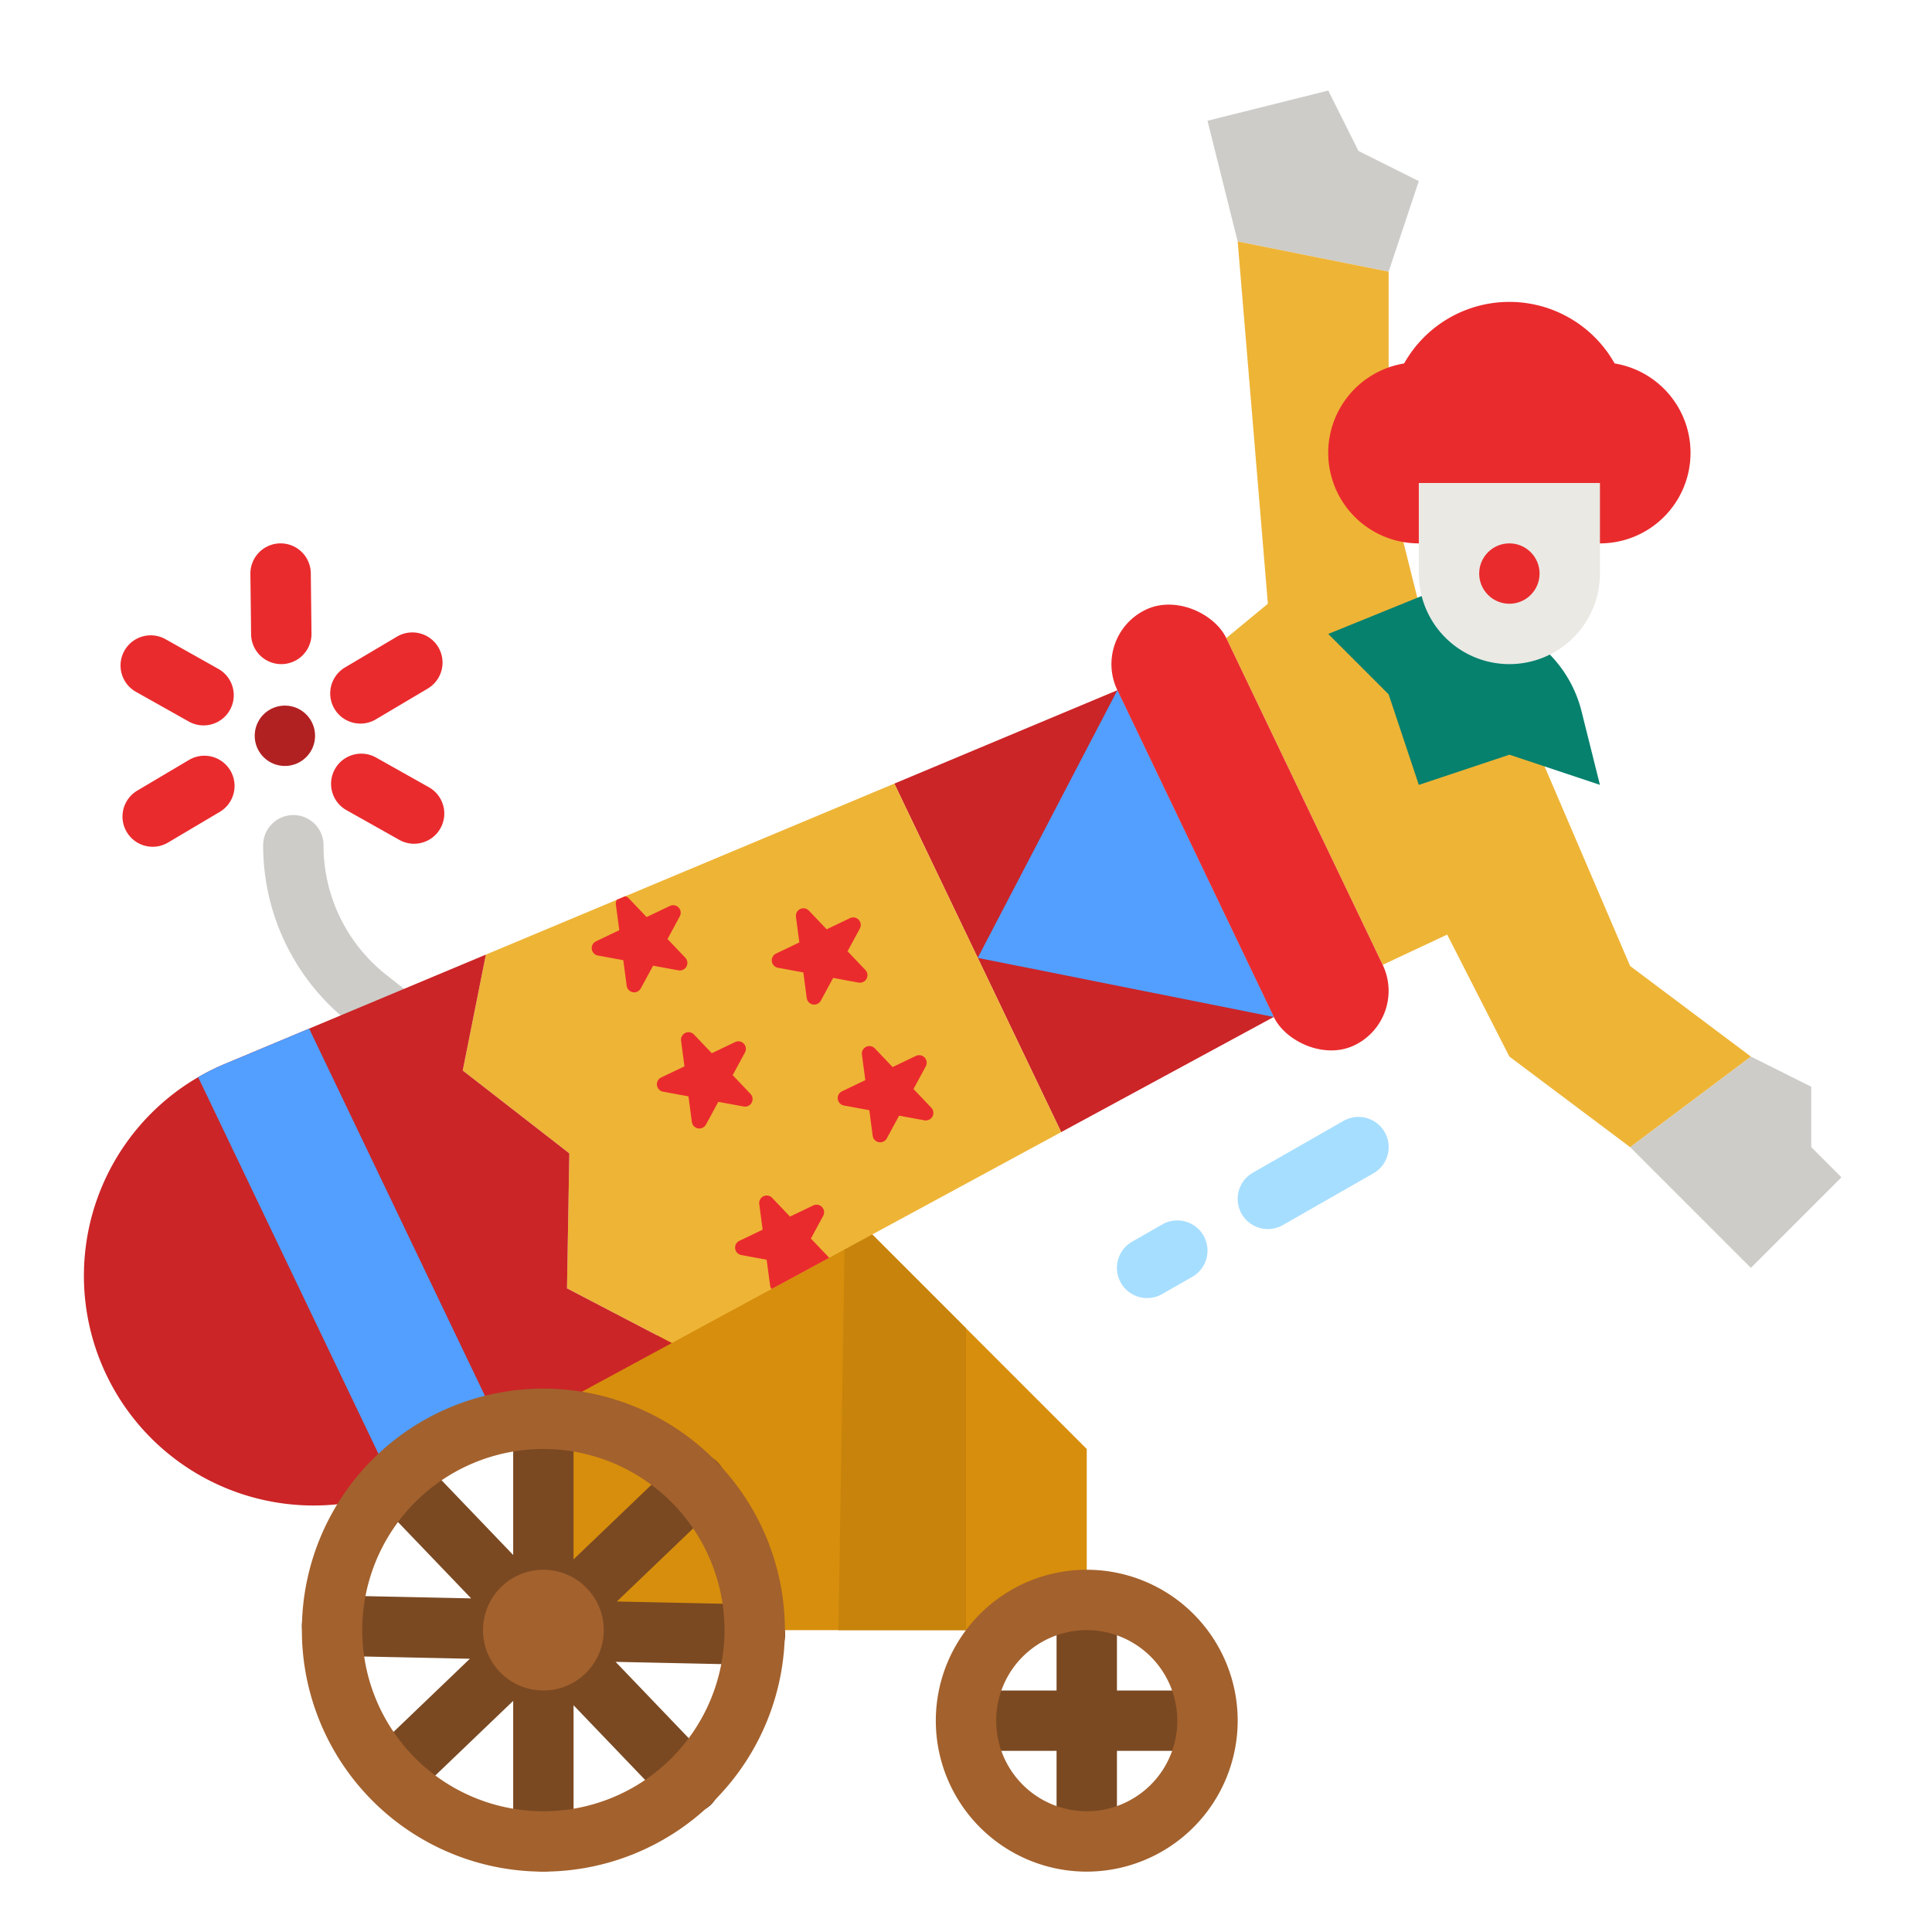 <?xml version="1.0" ?><svg viewBox="0 0 512 512" xmlns="http://www.w3.org/2000/svg"><g id="flat"><path d="M103.76,277.65a7.964,7.964,0,0,1-4.965-1.731l-7.127-5.65-.11-.088A59.573,59.573,0,0,1,69.739,224a8,8,0,0,1,16,0,43.623,43.623,0,0,0,15.926,33.776l7.069,5.606a8,8,0,0,1-4.974,14.268Z" style="fill:#cdccc8"/><polygon points="231 327 288 384 288 432 144 432 144 368 231 327" style="fill:#d78e0c"/><polygon points="256 352 256 432 222.2 432 223.83 330.38 231 327 256 352" style="fill:#c7830b"/><polygon points="337.565 269.502 296.113 182.912 237.005 207.661 281.22 300.023 337.565 269.502" style="fill:#cb2527"/><polygon points="237.005 207.661 128.759 252.983 122.627 283.703 150.876 305.657 150.261 341.429 178.035 355.917 281.22 300.023 237.005 207.661" style="fill:#eeb436"/><path d="M181.62,253.81a2,2,0,0,1-1.82,3.34l-6.72-1.23-3.26,6.01a2,2,0,0,1-3.74-.68l-.9-6.79-6.73-1.23a2,2,0,0,1-.5-3.77l6.17-2.96-.91-6.78a2.009,2.009,0,0,1,.24-1.26v-.01l2.25-.94a1.949,1.949,0,0,1,.94.57l4.72,4.95,6.17-2.95a2,2,0,0,1,2.62,2.76l-3.25,6.01Z" style="fill:#ea2b2d"/><path d="M219.74,333.33l-4.9,2.65-5.86,3.18-4.5,2.43a1.929,1.929,0,0,1-.4-.97l-.91-6.78-6.72-1.24a2,2,0,0,1-.51-3.77l6.17-2.95-.9-6.79a2,2,0,0,1,3.43-1.64l4.72,4.96,6.17-2.96a2,2,0,0,1,2.62,2.76l-3.25,6.02,4.71,4.95A1.738,1.738,0,0,1,219.74,333.33Z" style="fill:#ea2b2d"/><polygon points="368 72 376 48 360 40 352 24 320 32 328 64 368 72" style="fill:#cdccc8"/><polygon points="432 304 464 336 488 312 480 304 480 288 464 280 432 304" style="fill:#cdccc8"/><path d="M464,280l-32-24-24-56,.038-.115a32.963,32.963,0,0,0-12.987-37.851L392,160H376l-8-32V72l-40-8,8,96L324.976,169.1l41.452,86.589,17.09-8.016L400,280l32,24Z" style="fill:#eeb436"/><path d="M384,155l-32,13,16,16,8,24,24-8,24,8-4.876-19.5a32.96,32.96,0,0,0-13.894-19.564Z" style="fill:#05816e"/><path d="M200.157,425.193l-36.677-.78,26.487-25.384A8,8,0,1,0,178.9,387.477L152,413.252V376c0-4.418-3.582-7-8-7s-8,2.582-8,7v36.089l-24.971-26.056A8,8,0,1,0,99.477,397.1l25.383,26.487-36.677-.78a8,8,0,0,0-.34,16l36.677.78L98.033,464.971A8,8,0,0,0,109.1,476.523L136,450.748V488a8,8,0,0,0,16,0V451.911l24.971,26.056A8,8,0,1,0,188.523,466.9L163.14,440.409l36.677.78.173,0a8,8,0,0,0,.167-16Z" style="fill:#7a4922"/><rect height="128" rx="16" style="fill:#ea2b2d" transform="translate(-62.218 164.538) rotate(-25.581)" width="32" x="315.27" y="155.298"/><polygon points="296.113 182.912 259.112 253.842 337.565 269.502 296.113 182.912" style="fill:#529fff"/><path d="M150.876,305.657,122.627,283.7l6.132-30.72L59.607,281.937a60.88,60.88,0,0,0-31.4,82.444h0a60.878,60.878,0,0,0,83.908,27.243l65.919-35.707-27.774-14.488Z" style="fill:#cb2527"/><path d="M133.39,380.1l-21.27,11.52a61.285,61.285,0,0,1-7.2,3.32L52.51,285.46a62.514,62.514,0,0,1,7.1-3.52l22.31-9.35Z" style="fill:#529fff"/><path d="M144,496a64,64,0,1,1,64-64A64.072,64.072,0,0,1,144,496Zm0-112a48,48,0,1,0,48,48A48.053,48.053,0,0,0,144,384Z" style="fill:#a3612d"/><circle cx="144" cy="432" r="16" style="fill:#a3612d"/><path d="M319,448H296V425a8,8,0,0,0-16,0v23H257a8,8,0,0,0,0,16h23v23a8,8,0,0,0,16,0V464h23a8,8,0,0,0,0-16Z" style="fill:#7a4922"/><path d="M427.892,96.319a32,32,0,0,0-55.784,0,24,24,0,1,0,14.985,44.962,31.994,31.994,0,0,0,25.814,0,24,24,0,1,0,14.985-44.962Z" style="fill:#ea2b2d"/><path d="M376,128v24a24,24,0,0,0,24,24h0a24,24,0,0,0,24-24V128Z" style="fill:#eae9e4"/><path d="M74.545,176a8,8,0,0,1-8-7.907l-.186-16A8,8,0,0,1,74.269,144h.094a8,8,0,0,1,8,7.907l.186,16A8,8,0,0,1,74.64,176Z" style="fill:#ea2b2d"/><path d="M109.731,223.6a7.951,7.951,0,0,1-3.912-1.028l-13.948-7.84a8,8,0,1,1,7.84-13.947l13.948,7.84a8,8,0,0,1-3.928,14.975Z" style="fill:#ea2b2d"/><path d="M95.522,191.759a8,8,0,0,1-4.087-14.883l13.762-8.159a8,8,0,1,1,8.16,13.763L99.6,190.64A7.985,7.985,0,0,1,95.522,191.759Z" style="fill:#ea2b2d"/><path d="M53.94,192.238a7.96,7.96,0,0,1-3.912-1.027l-13.948-7.84a8,8,0,1,1,7.84-13.947l13.948,7.84a8,8,0,0,1-3.928,14.974Z" style="fill:#ea2b2d"/><path d="M40.47,224.4a8,8,0,0,1-4.088-14.881l13.763-8.161a8,8,0,0,1,8.16,13.762l-13.763,8.161A7.969,7.969,0,0,1,40.47,224.4Z" style="fill:#ea2b2d"/><circle cx="75.499" cy="194.989" r="8" style="fill:#b22122"/><path d="M304.008,344a8,8,0,0,1-3.977-14.947l8-4.572a8,8,0,0,1,7.938,13.893l-8,4.571A7.967,7.967,0,0,1,304.008,344Z" style="fill:#a6deff"/><path d="M336.008,325.715a8,8,0,0,1-3.977-14.947l24-13.714a8,8,0,1,1,7.938,13.892l-24,13.714A7.967,7.967,0,0,1,336.008,325.715Z" style="fill:#a6deff"/><path d="M214.359,241.32l4.717,4.956,6.17-2.954a2,2,0,0,1,2.623,2.756l-3.256,6.017,4.717,4.956a2,2,0,0,1-1.811,3.346l-6.729-1.237-3.255,6.017a2,2,0,0,1-3.742-.688l-.9-6.782-6.728-1.237a2,2,0,0,1-.5-3.771l6.171-2.954-.9-6.782A2,2,0,0,1,214.359,241.32Z" style="fill:#ea2b2d"/><path d="M183.917,274.156l4.716,4.956,6.171-2.954a2,2,0,0,1,2.622,2.756l-3.256,6.017,4.717,4.956a2,2,0,0,1-1.811,3.346L190.348,292l-3.256,6.017a2,2,0,0,1-3.742-.687l-.9-6.782-6.729-1.237a2,2,0,0,1-.5-3.771l6.171-2.954-.9-6.782A2,2,0,0,1,183.917,274.156Z" style="fill:#ea2b2d"/><path d="M231.835,277.825l4.716,4.956,6.171-2.954a2,2,0,0,1,2.623,2.756l-3.256,6.017,4.716,4.956A2,2,0,0,1,245,296.9l-6.729-1.237-3.256,6.017a2,2,0,0,1-3.741-.688l-.9-6.781-6.729-1.237a2,2,0,0,1-.5-3.771l6.171-2.955-.9-6.781A2,2,0,0,1,231.835,277.825Z" style="fill:#ea2b2d"/><circle cx="400" cy="152" r="8" style="fill:#ea2b2d"/><path d="M288,496a40,40,0,1,1,40-40A40.045,40.045,0,0,1,288,496Zm0-64a24,24,0,1,0,24,24A24.028,24.028,0,0,0,288,432Z" style="fill:#a3612d"/></g></svg>